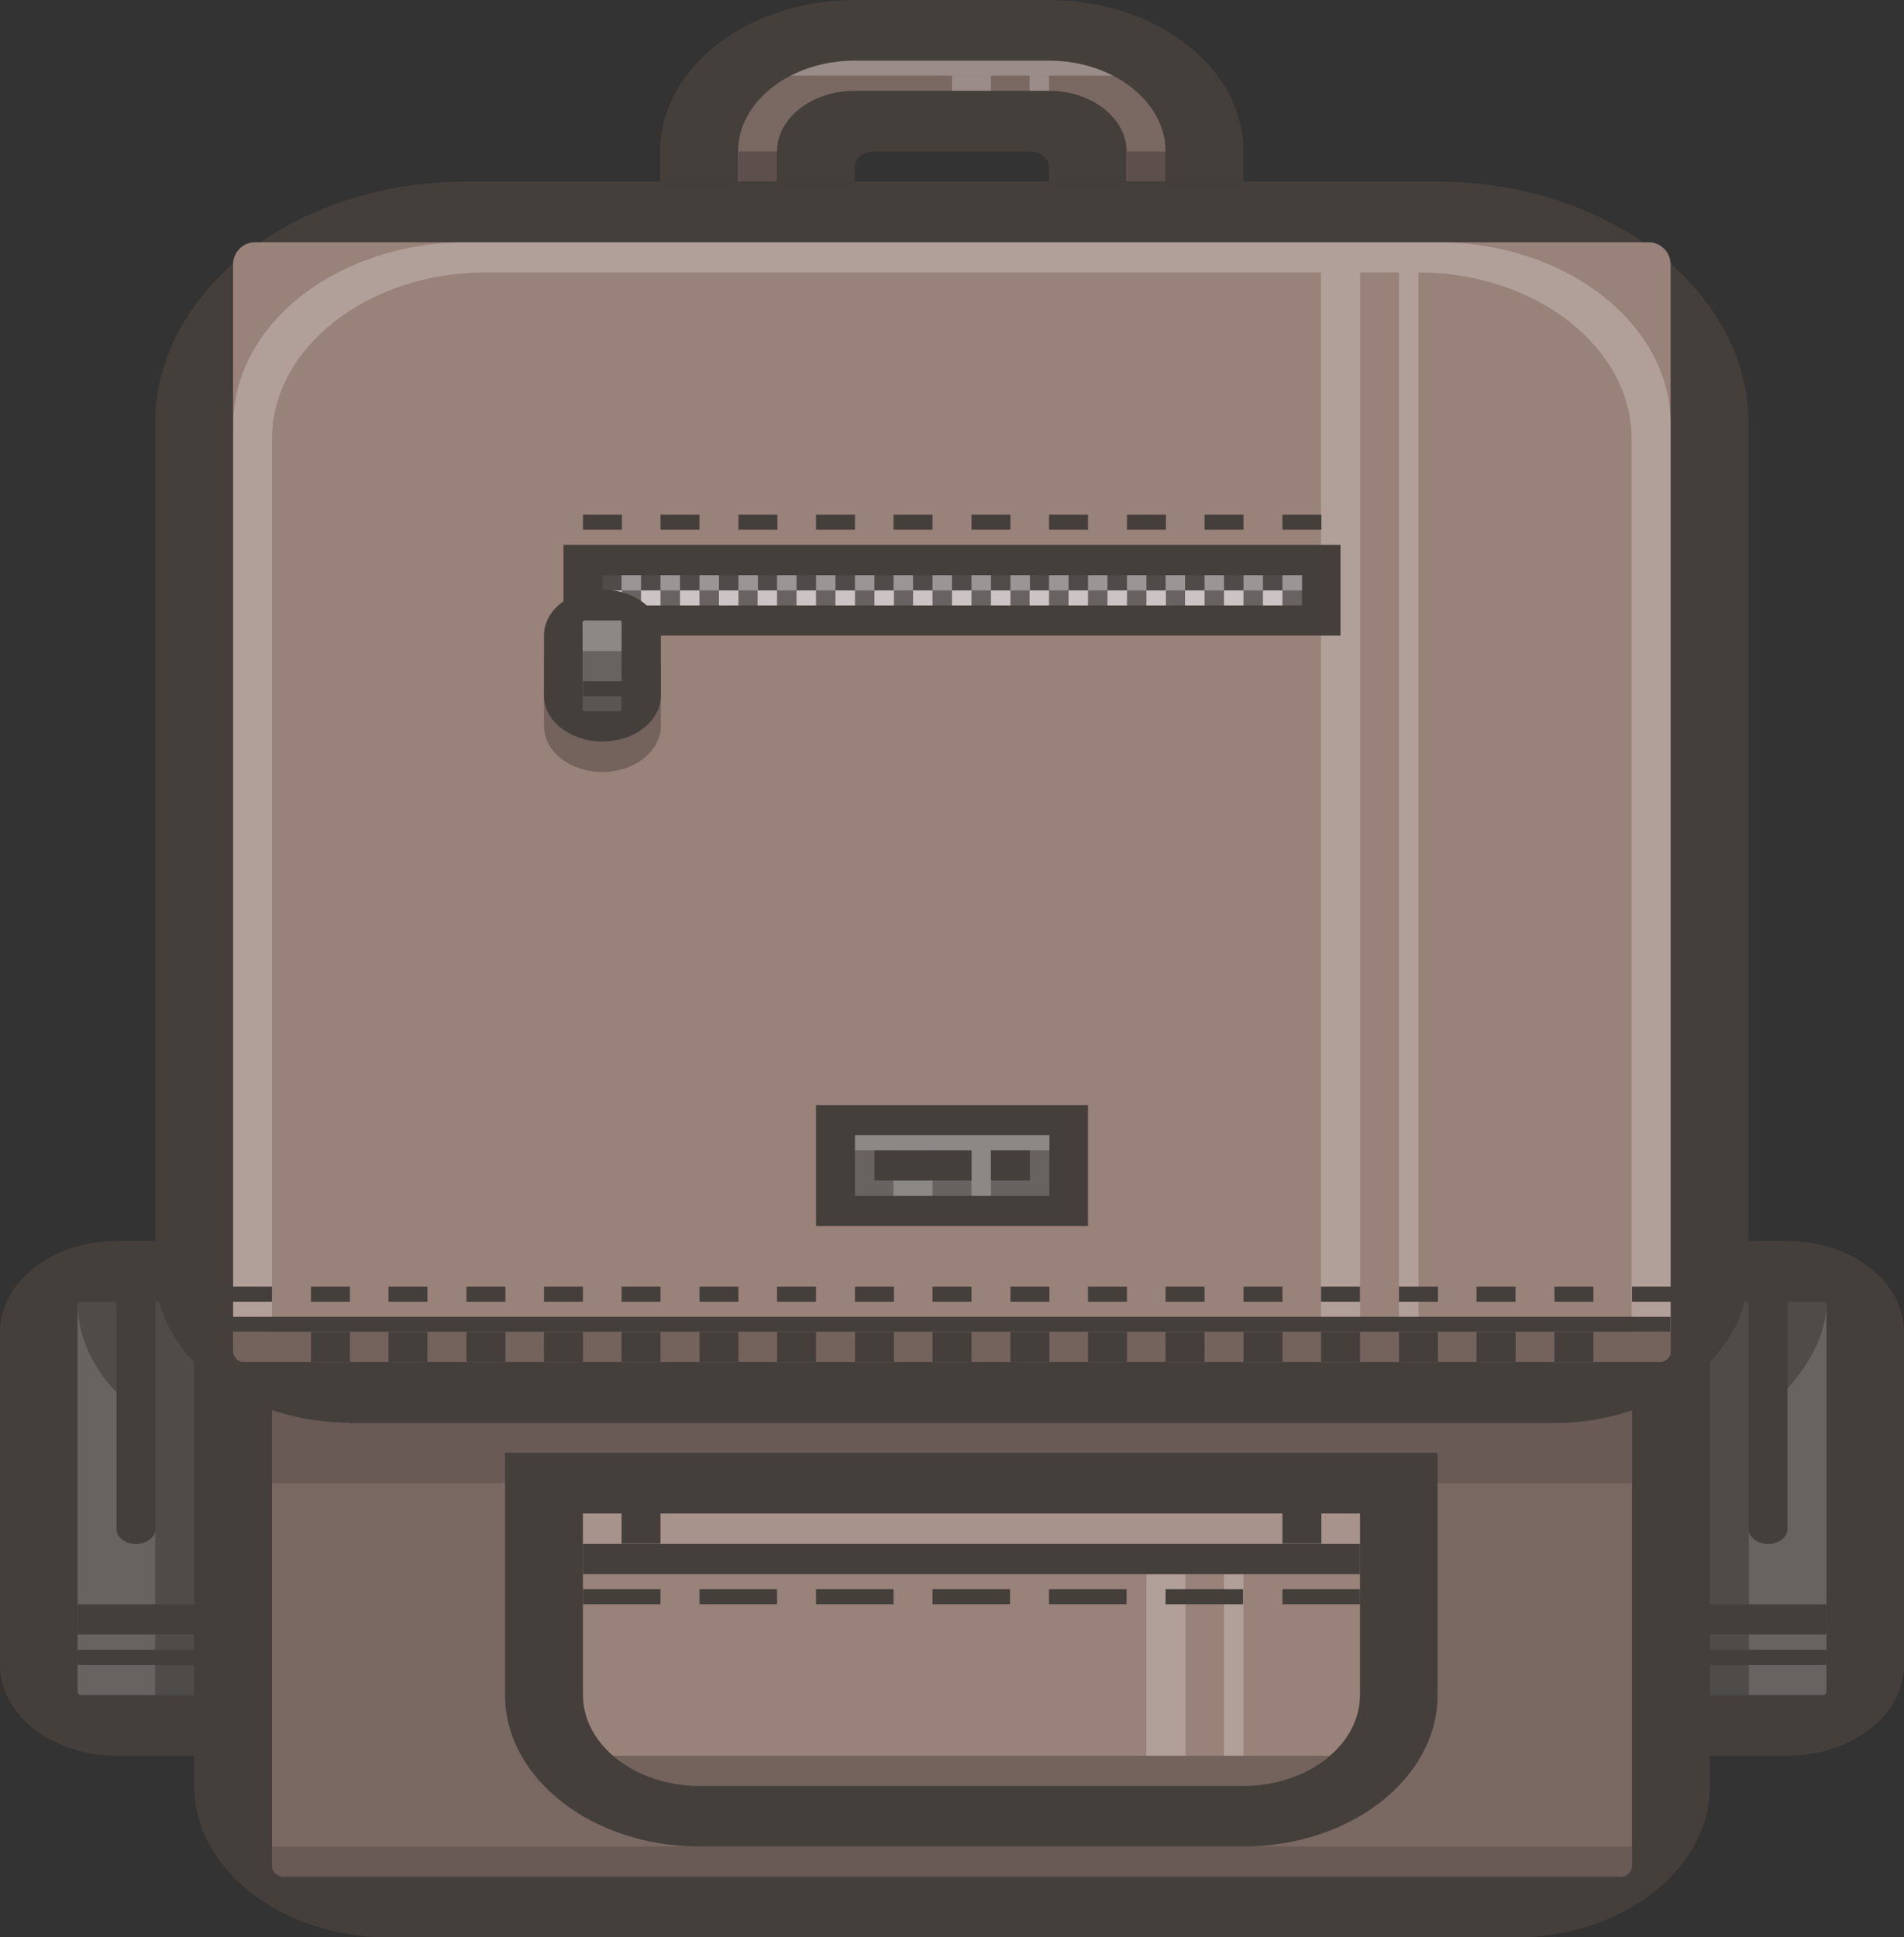 <?xml version="1.0" encoding="utf-8"?>
<!-- Generator: Adobe Illustrator 18.1.1, SVG Export Plug-In . SVG Version: 6.00 Build 0)  -->
<svg version="1.1" id="Layer_1" xmlns="http://www.w3.org/2000/svg" xmlns:xlink="http://www.w3.org/1999/xlink" x="0px" y="0px"
	 viewBox="0 0 518 527" enable-background="new 0 0 518 527" xml:space="preserve">
<rect x="0" y="0" width="518" height="527" fill="#333333" stroke="none"/>
<g>
	<g>
		<defs>
			<rect id="SVGID_1_" width="518" height="527"/>
		</defs>
		<clipPath id="SVGID_2_">
			<use xlink:href="#SVGID_1_"  overflow="visible"/>
		</clipPath>
		<g clip-path="url(#SVGID_2_)">
			<g>
				<g>
					<defs>
						<path id="SVGID_3_" d="M495.9,461.1h-72c-0.6,0-1-0.4-1-1v-105c0-0.6,0.4-1,1-1h72c0.6,0,1,0.4,1,1v105
							C496.9,460.7,496.4,461.1,495.9,461.1z"/>
					</defs>
					<clipPath id="SVGID_4_">
						<use xlink:href="#SVGID_3_"  overflow="visible"/>
					</clipPath>
				</g>
				<g>
					<defs>
						<path id="SVGID_5_" d="M495.9,461.1h-72c-0.6,0-1-0.4-1-1v-105c0-0.6,0.4-1,1-1h72c0.6,0,1,0.4,1,1v105
							C496.9,460.7,496.4,461.1,495.9,461.1z"/>
					</defs>
					<clipPath id="SVGID_6_">
						<use xlink:href="#SVGID_5_"  overflow="visible"/>
					</clipPath>
				</g>
			</g>
			<g>
				<g>
					<defs>
						<path id="SVGID_7_" d="M211.4,49.4v-8.2c0-9.1,9.5-16.5,21.1-16.5h52.9c11.6,0,21.1,7.4,21.1,16.5v8.2h10.6v-8.2
							c0-13.6-14.3-24.7-31.7-24.7h-52.9c-17.4,0-31.7,11.1-31.7,24.7v8.2H211.4z"/>
					</defs>
					<clipPath id="SVGID_8_">
						<use xlink:href="#SVGID_7_"  overflow="visible"/>
					</clipPath>
				</g>
			</g>
			<g>
				<g>
					<defs>
						<path id="SVGID_9_" d="M94.1,354.1h-72c-0.6,0-1,0.4-1,1v105c0,0.6,0.4,1,1,1h72c0.6,0,1-0.4,1-1v-105
							C95.1,354.5,94.7,354.1,94.1,354.1z"/>
					</defs>
					<clipPath id="SVGID_10_">
						<use xlink:href="#SVGID_9_"  overflow="visible"/>
					</clipPath>
				</g>
				<g>
					<defs>
						<path id="SVGID_11_" d="M94.1,354.1h-72c-0.6,0-1,0.4-1,1v105c0,0.6,0.4,1,1,1h72c0.6,0,1-0.4,1-1v-105
							C95.1,354.5,94.7,354.1,94.1,354.1z"/>
					</defs>
					<clipPath id="SVGID_12_">
						<use xlink:href="#SVGID_11_"  overflow="visible"/>
					</clipPath>
				</g>
			</g>
			<g>
				<g>
					<defs>
						<path id="SVGID_13_" d="M441,510.5H77c-1.7,0-3-1.4-3-3V77.1c0-1.7,1.3-3,3-3h364c1.6,0,3,1.3,3,3v430.4
							C444,509.2,442.6,510.5,441,510.5z"/>
					</defs>
					<clipPath id="SVGID_14_">
						<use xlink:href="#SVGID_13_"  overflow="visible"/>
					</clipPath>
				</g>
			</g>
			<g>
				<g>
					<defs>
						<path id="SVGID_15_" d="M451.6,370.5H66.4c-1.7,0-3-1.4-3-3V71.9c0-3.3,2.7-6,6-6h379.1c3.3,0,6,2.7,6,6v295.7
							C454.6,369.2,453.2,370.5,451.6,370.5z"/>
					</defs>
					<clipPath id="SVGID_16_">
						<use xlink:href="#SVGID_15_"  overflow="visible"/>
					</clipPath>
				</g>
				<g>
					<g>
						<defs>
							<path id="SVGID_17_" d="M168.6,193.5h-9.6c-0.3,0-0.5-0.2-0.5-0.5v-23.7c0-0.3,0.2-0.5,0.5-0.5h9.6c0.3,0,0.5,0.2,0.5,0.5
								V193C169.1,193.3,168.9,193.5,168.6,193.5z"/>
						</defs>
						<clipPath id="SVGID_18_">
							<use xlink:href="#SVGID_17_"  overflow="visible"/>
						</clipPath>
					</g>
				</g>
			</g>
			<g>
				<g>
					<defs>
						<path id="SVGID_19_" d="M370,411.7v49.4c0,13.6-14.3,24.7-31.7,24.7h-148c-17.4,0-31.7-11.1-31.7-24.7v-49.4H370z"/>
					</defs>
					<clipPath id="SVGID_20_">
						<use xlink:href="#SVGID_19_"  overflow="visible"/>
					</clipPath>
				</g>
			</g>
		</g>
	</g>
	<g>
		<defs>
			<rect id="SVGID_21_" width="518" height="527"/>
		</defs>
		<clipPath id="SVGID_22_">
			<use xlink:href="#SVGID_21_"  overflow="visible"/>
		</clipPath>
		<g clip-path="url(#SVGID_22_)">
			<g>
				<path fill="#453F3C" d="M518,452.9c0,13.6-14.2,24.7-31.7,24.7h-52.9c-17.5,0-31.7-11.1-31.7-24.7v-90.6
					c0-13.6,14.2-24.7,31.7-24.7h52.9c17.5,0,31.7,11.1,31.7,24.7V452.9z"/>
				<g>
					<path fill="#686360" d="M495.9,461.1h-72c-0.6,0-1-0.4-1-1v-105c0-0.6,0.4-1,1-1h72c0.6,0,1,0.4,1,1v105
						C496.9,460.7,496.4,461.1,495.9,461.1z"/>
				</g>
				<g>
					<defs>
						<path id="SVGID_23_" d="M495.9,461.1h-72c-0.6,0-1-0.4-1-1v-105c0-0.6,0.4-1,1-1h72c0.6,0,1,0.4,1,1v105
							C496.9,460.7,496.4,461.1,495.9,461.1z"/>
					</defs>
					<clipPath id="SVGID_24_">
						<use xlink:href="#SVGID_23_"  overflow="visible"/>
					</clipPath>
				</g>
				<g>
					<defs>
						<path id="SVGID_25_" d="M495.9,461.1h-72c-0.6,0-1-0.4-1-1v-105c0-0.6,0.4-1,1-1h72c0.6,0,1,0.4,1,1v105
							C496.9,460.7,496.4,461.1,495.9,461.1z"/>
					</defs>
					<clipPath id="SVGID_26_">
						<use xlink:href="#SVGID_25_"  overflow="visible"/>
					</clipPath>
					<path opacity="0.24" clip-path="url(#SVGID_26_)" d="M126.9,57.6h285.4c46.6,0,84.6,29.6,84.6,65.9v230.6
						c0,13.4-10.6,25.3-21.1,32.9v107.1c0,22.7-23.7,41.2-52.9,41.2H116.3c-29.1,0-52.9-18.5-52.9-41.2V386.9
						c-12.8-7.5-21.1-19.4-21.1-32.9V123.5C42.3,87.2,80.2,57.6,126.9,57.6z"/>
				</g>
				<rect x="422.9" y="436.4" fill="#453F3C" width="74" height="8.2"/>
				<path fill="#453F3C" d="M486.3,354.1v61.8c0,2.3-2.4,4.1-5.3,4.1l0,0c-2.9,0-5.3-1.9-5.3-4.1v-61.8H486.3z"/>
				<rect x="422.9" y="448.8" fill="#453F3C" width="74" height="4.1"/>
			</g>
			<g>
				<path fill="#453F3C" d="M232.6,45.3c0-2.3,2.4-4.1,5.3-4.1h42.2c2.9,0,5.3,1.8,5.3,4.1v4.1h52.9v-8.2
					c0-22.7-23.7-41.2-52.9-41.2h-52.9c-29.1,0-52.9,18.5-52.9,41.2v8.2h52.9L232.6,45.3z"/>
				<path fill="#7A6862" d="M211.4,49.4v-8.2c0-9.1,9.5-16.5,21.1-16.5h52.9c11.6,0,21.1,7.4,21.1,16.5v8.2h10.6v-8.2
					c0-13.6-14.3-24.7-31.7-24.7h-52.9c-17.4,0-31.7,11.1-31.7,24.7v8.2H211.4z"/>
				<rect x="200.9" y="41.2" opacity="0.24" width="10.6" height="8.2"/>
				<rect x="306.6" y="41.2" opacity="0.24" width="10.6" height="8.2"/>
				<g>
					<defs>
						<path id="SVGID_27_" d="M211.4,49.4v-8.2c0-9.1,9.5-16.5,21.1-16.5h52.9c11.6,0,21.1,7.4,21.1,16.5v8.2h10.6v-8.2
							c0-13.6-14.3-24.7-31.7-24.7h-52.9c-17.4,0-31.7,11.1-31.7,24.7v8.2H211.4z"/>
					</defs>
					<clipPath id="SVGID_28_">
						<use xlink:href="#SVGID_27_"  overflow="visible"/>
					</clipPath>
					<rect x="200.9" y="12.4" opacity="0.24" clip-path="url(#SVGID_28_)" fill="#FFFFFF" width="116.3" height="8.2"/>
				</g>
				<g>
					<rect x="259" y="20.6" opacity="0.24" fill="#FFFFFF" width="10.6" height="4.1"/>
					<rect x="280.1" y="20.6" opacity="0.24" fill="#FFFFFF" width="5.3" height="4.1"/>
				</g>
			</g>
			<g>
				<path fill="#453F3C" d="M116.3,362.3c0-13.6-14.2-24.7-31.7-24.7H31.7C14.2,337.6,0,348.7,0,362.3v90.6
					c0,13.6,14.2,24.7,31.7,24.7h52.9c17.5,0,31.7-11.1,31.7-24.7V362.3z"/>
				<g>
					<path fill="#686360" d="M94.1,354.1h-72c-0.6,0-1,0.4-1,1v105c0,0.6,0.4,1,1,1h72c0.6,0,1-0.4,1-1v-105
						C95.1,354.5,94.7,354.1,94.1,354.1z"/>
				</g>
				<g>
					<defs>
						<path id="SVGID_29_" d="M94.1,354.1h-72c-0.6,0-1,0.4-1,1v105c0,0.6,0.4,1,1,1h72c0.6,0,1-0.4,1-1v-105
							C95.1,354.5,94.7,354.1,94.1,354.1z"/>
					</defs>
					<clipPath id="SVGID_30_">
						<use xlink:href="#SVGID_29_"  overflow="visible"/>
					</clipPath>
				</g>
				<g>
					<defs>
						<path id="SVGID_31_" d="M94.1,354.1h-72c-0.6,0-1,0.4-1,1v105c0,0.6,0.4,1,1,1h72c0.6,0,1-0.4,1-1v-105
							C95.1,354.5,94.7,354.1,94.1,354.1z"/>
					</defs>
					<clipPath id="SVGID_32_">
						<use xlink:href="#SVGID_31_"  overflow="visible"/>
					</clipPath>
					<path opacity="0.24" clip-path="url(#SVGID_32_)" d="M391.1,57.6H105.7c-46.6,0-84.6,29.6-84.6,65.9v230.6
						c0,13.4,8.3,25.3,21.1,32.9v107.1c0,22.7,23.7,41.2,52.9,41.2h306.6c29.1,0,52.9-18.5,52.9-41.2V386.9
						c12.8-7.5,21.1-19.4,21.1-32.9V123.5C475.7,87.2,437.8,57.6,391.1,57.6z"/>
				</g>
				<path fill="#453F3C" d="M31.7,354.1v61.8c0,2.3,2.4,4.1,5.3,4.1h0c2.9,0,5.3-1.9,5.3-4.1v-61.8H31.7z"/>
				<rect x="21.1" y="436.4" fill="#453F3C" width="74" height="8.2"/>
				<rect x="21.1" y="448.8" fill="#453F3C" width="74" height="4.1"/>
			</g>
			<g>
				<path fill="#453F3C" d="M105.7,527c-29.1,0-52.9-18.5-52.9-41.2v-387c0-22.7,23.7-41.2,52.9-41.2h306.6
					c29.1,0,52.9,18.5,52.9,41.2v387c0,22.7-23.7,41.2-52.9,41.2H105.7z"/>
				<path fill="#7A6862" d="M441,510.5H77c-1.7,0-3-1.4-3-3V77.1c0-1.7,1.3-3,3-3h364c1.6,0,3,1.3,3,3v430.4
					C444,509.2,442.6,510.5,441,510.5z"/>
				<g>
					<defs>
						<path id="SVGID_33_" d="M441,510.5H77c-1.7,0-3-1.4-3-3V77.1c0-1.7,1.3-3,3-3h364c1.6,0,3,1.3,3,3v430.4
							C444,509.2,442.6,510.5,441,510.5z"/>
					</defs>
					<clipPath id="SVGID_34_">
						<use xlink:href="#SVGID_33_"  overflow="visible"/>
					</clipPath>
					<rect x="74" y="502.3" opacity="0.14" clip-path="url(#SVGID_34_)" width="370" height="8.2"/>
				</g>
				<rect x="74" y="378.8" opacity="0.14" width="370" height="24.7"/>
			</g>
			<g>
				<path fill="#453F3C" d="M95.1,387c-29.1,0-52.9-18.5-52.9-41.2V115.3c0-36.3,37.9-65.9,84.6-65.9h264.3
					c46.6,0,84.6,29.6,84.6,65.9v230.6c0,22.7-23.7,41.2-52.9,41.2H95.1z"/>
				<path fill="#99827A" d="M451.6,370.5H66.4c-1.7,0-3-1.4-3-3V71.9c0-3.3,2.7-6,6-6h379.1c3.3,0,6,2.7,6,6v295.7
					C454.6,369.2,453.2,370.5,451.6,370.5z"/>
				<g>
					<defs>
						<path id="SVGID_35_" d="M451.6,370.5H66.4c-1.7,0-3-1.4-3-3V71.9c0-3.3,2.7-6,6-6h379.1c3.3,0,6,2.7,6,6v295.7
							C454.6,369.2,453.2,370.5,451.6,370.5z"/>
					</defs>
					<clipPath id="SVGID_36_">
						<use xlink:href="#SVGID_35_"  overflow="visible"/>
					</clipPath>
					<g clip-path="url(#SVGID_36_)">
						<path opacity="0.24" fill="#FFFFFF" d="M74,362.3V119.4c0-24.9,26.2-45.3,58.1-45.3h253.7c32,0,58.1,20.4,58.1,45.3v242.9
							h10.6v-247c0-27.2-28.5-49.4-63.4-49.4H126.9c-34.9,0-63.4,22.2-63.4,49.4v247H74z"/>
						<rect x="63.4" y="362.3" opacity="0.24" width="391.1" height="8.2"/>
					</g>
				</g>
				<g>
					<rect x="222" y="300.6" fill="#453F3C" width="74" height="32.9"/>
					<rect x="232.6" y="308.8" fill="#686360" width="52.9" height="16.5"/>
					<rect x="232.6" y="308.8" opacity="0.24" fill="#FFFFFF" width="52.9" height="4.1"/>
					<rect x="243.1" y="312.9" opacity="0.24" fill="#FFFFFF" width="10.6" height="12.4"/>
					<rect x="264.3" y="312.9" opacity="0.24" fill="#FFFFFF" width="5.3" height="12.4"/>
					<rect x="237.9" y="312.9" fill="#453F3C" width="26.4" height="8.2"/>
					<rect x="269.6" y="312.9" fill="#453F3C" width="10.6" height="8.2"/>
				</g>
				<g>
					<rect x="359.4" y="74.1" opacity="0.24" fill="#FFFFFF" width="10.6" height="284.1"/>
					<rect x="380.6" y="74.1" opacity="0.24" fill="#FFFFFF" width="5.3" height="284.1"/>
				</g>
				<g>
					<g>
						<rect x="158.6" y="140" fill="#453F3C" width="10.6" height="4.1"/>
						<rect x="179.7" y="140" fill="#453F3C" width="10.6" height="4.1"/>
						<rect x="200.9" y="140" fill="#453F3C" width="10.6" height="4.1"/>
						<rect x="222" y="140" fill="#453F3C" width="10.6" height="4.1"/>
						<rect x="243.1" y="140" fill="#453F3C" width="10.6" height="4.1"/>
						<rect x="264.3" y="140" fill="#453F3C" width="10.6" height="4.1"/>
						<rect x="285.4" y="140" fill="#453F3C" width="10.6" height="4.1"/>
						<rect x="306.6" y="140" fill="#453F3C" width="10.6" height="4.1"/>
						<rect x="327.7" y="140" fill="#453F3C" width="10.6" height="4.1"/>
						<rect x="348.9" y="140" fill="#453F3C" width="10.6" height="4.1"/>
					</g>
					<g>
						<g>
							<rect x="153.3" y="148.2" fill="#453F3C" width="211.4" height="24.7"/>
							<rect x="163.9" y="156.5" fill="#686360" width="190.3" height="8.2"/>
						</g>
						<g>
							<g>
								<rect x="169.1" y="156.5" fill="#CCC4C4" width="5.3" height="4.1"/>
								<rect x="163.9" y="160.6" fill="#CCC4C4" width="5.3" height="4.1"/>
							</g>
							<g>
								<rect x="179.7" y="156.5" fill="#CCC4C4" width="5.3" height="4.1"/>
								<rect x="174.4" y="160.6" fill="#CCC4C4" width="5.3" height="4.1"/>
							</g>
							<g>
								<rect x="190.3" y="156.5" fill="#CCC4C4" width="5.3" height="4.1"/>
								<rect x="185" y="160.6" fill="#CCC4C4" width="5.3" height="4.1"/>
							</g>
							<g>
								<rect x="200.9" y="156.5" fill="#CCC4C4" width="5.3" height="4.1"/>
								<rect x="195.6" y="160.6" fill="#CCC4C4" width="5.3" height="4.1"/>
							</g>
							<g>
								<rect x="211.4" y="156.5" fill="#CCC4C4" width="5.3" height="4.1"/>
								<rect x="206.1" y="160.6" fill="#CCC4C4" width="5.3" height="4.1"/>
							</g>
							<g>
								<rect x="222" y="156.5" fill="#CCC4C4" width="5.3" height="4.1"/>
								<rect x="216.7" y="160.6" fill="#CCC4C4" width="5.3" height="4.1"/>
							</g>
							<g>
								<rect x="232.6" y="156.5" fill="#CCC4C4" width="5.3" height="4.1"/>
								<rect x="227.3" y="160.6" fill="#CCC4C4" width="5.3" height="4.1"/>
							</g>
							<g>
								<rect x="243.1" y="156.5" fill="#CCC4C4" width="5.3" height="4.1"/>
								<rect x="237.9" y="160.6" fill="#CCC4C4" width="5.3" height="4.1"/>
							</g>
							<g>
								<rect x="253.7" y="156.5" fill="#CCC4C4" width="5.3" height="4.1"/>
								<rect x="248.4" y="160.6" fill="#CCC4C4" width="5.3" height="4.1"/>
							</g>
							<g>
								<rect x="264.3" y="156.5" fill="#CCC4C4" width="5.3" height="4.1"/>
								<rect x="259" y="160.6" fill="#CCC4C4" width="5.3" height="4.1"/>
							</g>
							<g>
								<rect x="274.9" y="156.5" fill="#CCC4C4" width="5.3" height="4.1"/>
								<rect x="269.6" y="160.6" fill="#CCC4C4" width="5.3" height="4.1"/>
							</g>
							<g>
								<rect x="285.4" y="156.5" fill="#CCC4C4" width="5.3" height="4.1"/>
								<rect x="280.1" y="160.6" fill="#CCC4C4" width="5.3" height="4.1"/>
							</g>
							<g>
								<rect x="296" y="156.5" fill="#CCC4C4" width="5.3" height="4.1"/>
								<rect x="290.7" y="160.6" fill="#CCC4C4" width="5.3" height="4.1"/>
							</g>
							<g>
								<rect x="306.6" y="156.5" fill="#CCC4C4" width="5.3" height="4.1"/>
								<rect x="301.3" y="160.6" fill="#CCC4C4" width="5.3" height="4.1"/>
							</g>
							<g>
								<rect x="317.1" y="156.5" fill="#CCC4C4" width="5.3" height="4.1"/>
								<rect x="311.9" y="160.6" fill="#CCC4C4" width="5.3" height="4.1"/>
							</g>
							<g>
								<rect x="327.7" y="156.5" fill="#CCC4C4" width="5.3" height="4.1"/>
								<rect x="322.4" y="160.6" fill="#CCC4C4" width="5.3" height="4.1"/>
							</g>
							<g>
								<rect x="338.3" y="156.5" fill="#CCC4C4" width="5.3" height="4.1"/>
								<rect x="333" y="160.6" fill="#CCC4C4" width="5.3" height="4.1"/>
							</g>
							<g>
								<rect x="348.9" y="156.5" fill="#CCC4C4" width="5.3" height="4.1"/>
								<rect x="343.6" y="160.6" fill="#CCC4C4" width="5.3" height="4.1"/>
							</g>
						</g>
						<rect x="163.9" y="156.5" opacity="0.24" width="190.3" height="4.1"/>
					</g>
					<g>
						<path opacity="0.24" d="M163.9,210c-8.7,0-15.9-5.5-15.9-12.4v-16.5c0-6.8,7.1-12.4,15.9-12.4s15.9,5.5,15.9,12.4v16.5
							C179.7,204.4,172.6,210,163.9,210z"/>
						<path fill="#453F3C" d="M163.9,201.7c-8.7,0-15.9-5.5-15.9-12.4v-16.5c0-6.8,7.1-12.4,15.9-12.4s15.9,5.5,15.9,12.4v16.5
							C179.7,196.2,172.6,201.7,163.9,201.7z"/>
						<path fill="#686360" d="M168.6,193.5h-9.6c-0.3,0-0.5-0.2-0.5-0.5v-23.7c0-0.3,0.2-0.5,0.5-0.5h9.6c0.3,0,0.5,0.2,0.5,0.5V193
							C169.1,193.3,168.9,193.5,168.6,193.5z"/>
						<rect x="158.6" y="185.3" fill="#453F3C" width="10.6" height="4.1"/>
						<g>
							<defs>
								<path id="SVGID_37_" d="M168.6,193.5h-9.6c-0.3,0-0.5-0.2-0.5-0.5v-23.7c0-0.3,0.2-0.5,0.5-0.5h9.6c0.3,0,0.5,0.2,0.5,0.5
									V193C169.1,193.3,168.9,193.5,168.6,193.5z"/>
							</defs>
							<clipPath id="SVGID_38_">
								<use xlink:href="#SVGID_37_"  overflow="visible"/>
							</clipPath>
							<rect x="153.3" y="164.7" opacity="0.24" clip-path="url(#SVGID_38_)" fill="#FFFFFF" width="21.1" height="12.4"/>
							<rect x="153.3" y="189.4" opacity="0.14" clip-path="url(#SVGID_38_)" width="21.1" height="8.2"/>
						</g>
					</g>
				</g>
				<g>
					<rect x="63.4" y="350" fill="#453F3C" width="10.6" height="4.1"/>
					<rect x="84.6" y="350" fill="#453F3C" width="10.6" height="4.1"/>
					<rect x="105.7" y="350" fill="#453F3C" width="10.6" height="4.1"/>
					<rect x="126.9" y="350" fill="#453F3C" width="10.6" height="4.1"/>
					<rect x="148" y="350" fill="#453F3C" width="10.6" height="4.1"/>
					<rect x="169.1" y="350" fill="#453F3C" width="10.6" height="4.1"/>
					<rect x="190.3" y="350" fill="#453F3C" width="10.6" height="4.1"/>
					<rect x="211.4" y="350" fill="#453F3C" width="10.6" height="4.1"/>
					<rect x="232.6" y="350" fill="#453F3C" width="10.6" height="4.1"/>
					<rect x="253.7" y="350" fill="#453F3C" width="10.6" height="4.1"/>
					<rect x="274.9" y="350" fill="#453F3C" width="10.6" height="4.1"/>
					<rect x="296" y="350" fill="#453F3C" width="10.6" height="4.1"/>
					<rect x="317.1" y="350" fill="#453F3C" width="10.6" height="4.1"/>
					<rect x="338.3" y="350" fill="#453F3C" width="10.6" height="4.1"/>
					<rect x="359.4" y="350" fill="#453F3C" width="10.6" height="4.1"/>
					<rect x="380.6" y="350" fill="#453F3C" width="10.6" height="4.1"/>
					<rect x="401.7" y="350" fill="#453F3C" width="10.6" height="4.1"/>
					<rect x="422.9" y="350" fill="#453F3C" width="10.6" height="4.1"/>
					<rect x="444" y="350" fill="#453F3C" width="10.6" height="4.1"/>
				</g>
				<g>
					<rect x="63.4" y="358.2" fill="#453F3C" width="391.1" height="4.1"/>
					<g>
						<rect x="84.6" y="362.3" fill="#453F3C" width="10.6" height="8.2"/>
						<rect x="105.7" y="362.3" fill="#453F3C" width="10.6" height="8.2"/>
						<rect x="126.9" y="362.3" fill="#453F3C" width="10.6" height="8.2"/>
						<rect x="148" y="362.3" fill="#453F3C" width="10.6" height="8.2"/>
						<rect x="169.1" y="362.3" fill="#453F3C" width="10.6" height="8.2"/>
						<rect x="190.3" y="362.3" fill="#453F3C" width="10.6" height="8.2"/>
						<rect x="211.4" y="362.3" fill="#453F3C" width="10.6" height="8.2"/>
						<rect x="232.6" y="362.3" fill="#453F3C" width="10.6" height="8.2"/>
						<rect x="253.7" y="362.3" fill="#453F3C" width="10.6" height="8.2"/>
						<rect x="274.9" y="362.3" fill="#453F3C" width="10.6" height="8.2"/>
						<rect x="296" y="362.3" fill="#453F3C" width="10.6" height="8.2"/>
						<rect x="317.1" y="362.3" fill="#453F3C" width="10.6" height="8.2"/>
						<rect x="338.3" y="362.3" fill="#453F3C" width="10.6" height="8.2"/>
						<rect x="359.4" y="362.3" fill="#453F3C" width="10.6" height="8.2"/>
						<rect x="380.6" y="362.3" fill="#453F3C" width="10.6" height="8.2"/>
						<rect x="401.7" y="362.3" fill="#453F3C" width="10.6" height="8.2"/>
						<rect x="422.9" y="362.3" fill="#453F3C" width="10.6" height="8.2"/>
					</g>
				</g>
			</g>
			<g>
				<path fill="#453F3C" d="M190.3,502.3c-29.1,0-52.9-18.5-52.9-41.2v-65.9h253.7v65.9c0,22.7-23.7,41.2-52.9,41.2H190.3z"/>
				<path fill="#99827A" d="M370,411.7v49.4c0,13.6-14.3,24.7-31.7,24.7h-148c-17.4,0-31.7-11.1-31.7-24.7v-49.4H370z"/>
				<g>
					<rect x="311.9" y="428.2" opacity="0.24" fill="#FFFFFF" width="10.6" height="49.4"/>
					<rect x="333" y="428.2" opacity="0.24" fill="#FFFFFF" width="5.3" height="49.4"/>
				</g>
				<rect x="158.6" y="420" fill="#453F3C" width="211.4" height="8.2"/>
				<rect x="158.6" y="411.7" opacity="0.14" fill="#FFFFFF" width="211.4" height="8.2"/>
				<g>
					<g>
						<rect x="158.6" y="432.3" fill="#453F3C" width="21.1" height="4.1"/>
					</g>
					<g>
						<rect x="190.3" y="432.3" fill="#453F3C" width="21.1" height="4.1"/>
					</g>
					<g>
						<rect x="222" y="432.3" fill="#453F3C" width="21.1" height="4.1"/>
					</g>
					<g>
						<rect x="253.7" y="432.3" fill="#453F3C" width="21.1" height="4.1"/>
					</g>
					<g>
						<rect x="285.4" y="432.3" fill="#453F3C" width="21.1" height="4.1"/>
					</g>
					<g>
						<rect x="317.1" y="432.3" fill="#453F3C" width="21.1" height="4.1"/>
					</g>
					<g>
						<rect x="348.9" y="432.3" fill="#453F3C" width="21.1" height="4.1"/>
					</g>
				</g>
				<rect x="348.9" y="411.7" fill="#453F3C" width="10.6" height="8.2"/>
				<rect x="169.1" y="411.7" fill="#453F3C" width="10.6" height="8.2"/>
				<g>
					<defs>
						<path id="SVGID_39_" d="M370,411.7v49.4c0,13.6-14.3,24.7-31.7,24.7h-148c-17.4,0-31.7-11.1-31.7-24.7v-49.4H370z"/>
					</defs>
					<clipPath id="SVGID_40_">
						<use xlink:href="#SVGID_39_"  overflow="visible"/>
					</clipPath>
					<rect x="158.6" y="477.6" opacity="0.24" clip-path="url(#SVGID_40_)" width="211.4" height="8.2"/>
				</g>
			</g>
		</g>
	</g>
	<g>
		<defs>
			<rect id="SVGID_41_" width="518" height="527"/>
		</defs>
		<clipPath id="SVGID_42_">
			<use xlink:href="#SVGID_41_"  overflow="visible"/>
		</clipPath>
		<g clip-path="url(#SVGID_42_)">
			<g>
				<g>
					<defs>
						<path id="SVGID_43_" d="M495.9,461.1h-72c-0.6,0-1-0.4-1-1v-105c0-0.6,0.4-1,1-1h72c0.6,0,1,0.4,1,1v105
							C496.9,460.7,496.4,461.1,495.9,461.1z"/>
					</defs>
					<clipPath id="SVGID_44_">
						<use xlink:href="#SVGID_43_"  overflow="visible"/>
					</clipPath>
				</g>
				<g>
					<defs>
						<path id="SVGID_45_" d="M495.9,461.1h-72c-0.6,0-1-0.4-1-1v-105c0-0.6,0.4-1,1-1h72c0.6,0,1,0.4,1,1v105
							C496.9,460.7,496.4,461.1,495.9,461.1z"/>
					</defs>
					<clipPath id="SVGID_46_">
						<use xlink:href="#SVGID_45_"  overflow="visible"/>
					</clipPath>
				</g>
			</g>
			<g>
				<g>
					<defs>
						<path id="SVGID_47_" d="M211.4,49.4v-8.2c0-9.1,9.5-16.5,21.1-16.5h52.9c11.6,0,21.1,7.4,21.1,16.5v8.2h10.6v-8.2
							c0-13.6-14.3-24.7-31.7-24.7h-52.9c-17.4,0-31.7,11.1-31.7,24.7v8.2H211.4z"/>
					</defs>
					<clipPath id="SVGID_48_">
						<use xlink:href="#SVGID_47_"  overflow="visible"/>
					</clipPath>
				</g>
			</g>
			<g>
				<g>
					<defs>
						<path id="SVGID_49_" d="M94.1,354.1h-72c-0.6,0-1,0.4-1,1v105c0,0.6,0.4,1,1,1h72c0.6,0,1-0.4,1-1v-105
							C95.1,354.5,94.7,354.1,94.1,354.1z"/>
					</defs>
					<clipPath id="SVGID_50_">
						<use xlink:href="#SVGID_49_"  overflow="visible"/>
					</clipPath>
				</g>
				<g>
					<defs>
						<path id="SVGID_51_" d="M94.1,354.1h-72c-0.6,0-1,0.4-1,1v105c0,0.6,0.4,1,1,1h72c0.6,0,1-0.4,1-1v-105
							C95.1,354.5,94.7,354.1,94.1,354.1z"/>
					</defs>
					<clipPath id="SVGID_52_">
						<use xlink:href="#SVGID_51_"  overflow="visible"/>
					</clipPath>
				</g>
			</g>
			<g>
				<g>
					<defs>
						<path id="SVGID_53_" d="M441,510.5H77c-1.7,0-3-1.4-3-3V77.1c0-1.7,1.3-3,3-3h364c1.6,0,3,1.3,3,3v430.4
							C444,509.2,442.6,510.5,441,510.5z"/>
					</defs>
					<clipPath id="SVGID_54_">
						<use xlink:href="#SVGID_53_"  overflow="visible"/>
					</clipPath>
				</g>
			</g>
			<g>
				<g>
					<defs>
						<path id="SVGID_55_" d="M451.6,370.5H66.4c-1.7,0-3-1.4-3-3V71.9c0-3.3,2.7-6,6-6h379.1c3.3,0,6,2.7,6,6v295.7
							C454.6,369.2,453.2,370.5,451.6,370.5z"/>
					</defs>
					<clipPath id="SVGID_56_">
						<use xlink:href="#SVGID_55_"  overflow="visible"/>
					</clipPath>
				</g>
				<g>
					<g>
						<defs>
							<path id="SVGID_57_" d="M168.6,193.5h-9.6c-0.3,0-0.5-0.2-0.5-0.5v-23.7c0-0.3,0.2-0.5,0.5-0.5h9.6c0.3,0,0.5,0.2,0.5,0.5
								V193C169.1,193.3,168.9,193.5,168.6,193.5z"/>
						</defs>
						<clipPath id="SVGID_58_">
							<use xlink:href="#SVGID_57_"  overflow="visible"/>
						</clipPath>
					</g>
				</g>
			</g>
			<g>
				<g>
					<defs>
						<path id="SVGID_59_" d="M370,411.7v49.4c0,13.6-14.3,24.7-31.7,24.7h-148c-17.4,0-31.7-11.1-31.7-24.7v-49.4H370z"/>
					</defs>
					<clipPath id="SVGID_60_">
						<use xlink:href="#SVGID_59_"  overflow="visible"/>
					</clipPath>
				</g>
			</g>
		</g>
	</g>
</g>
</svg>
